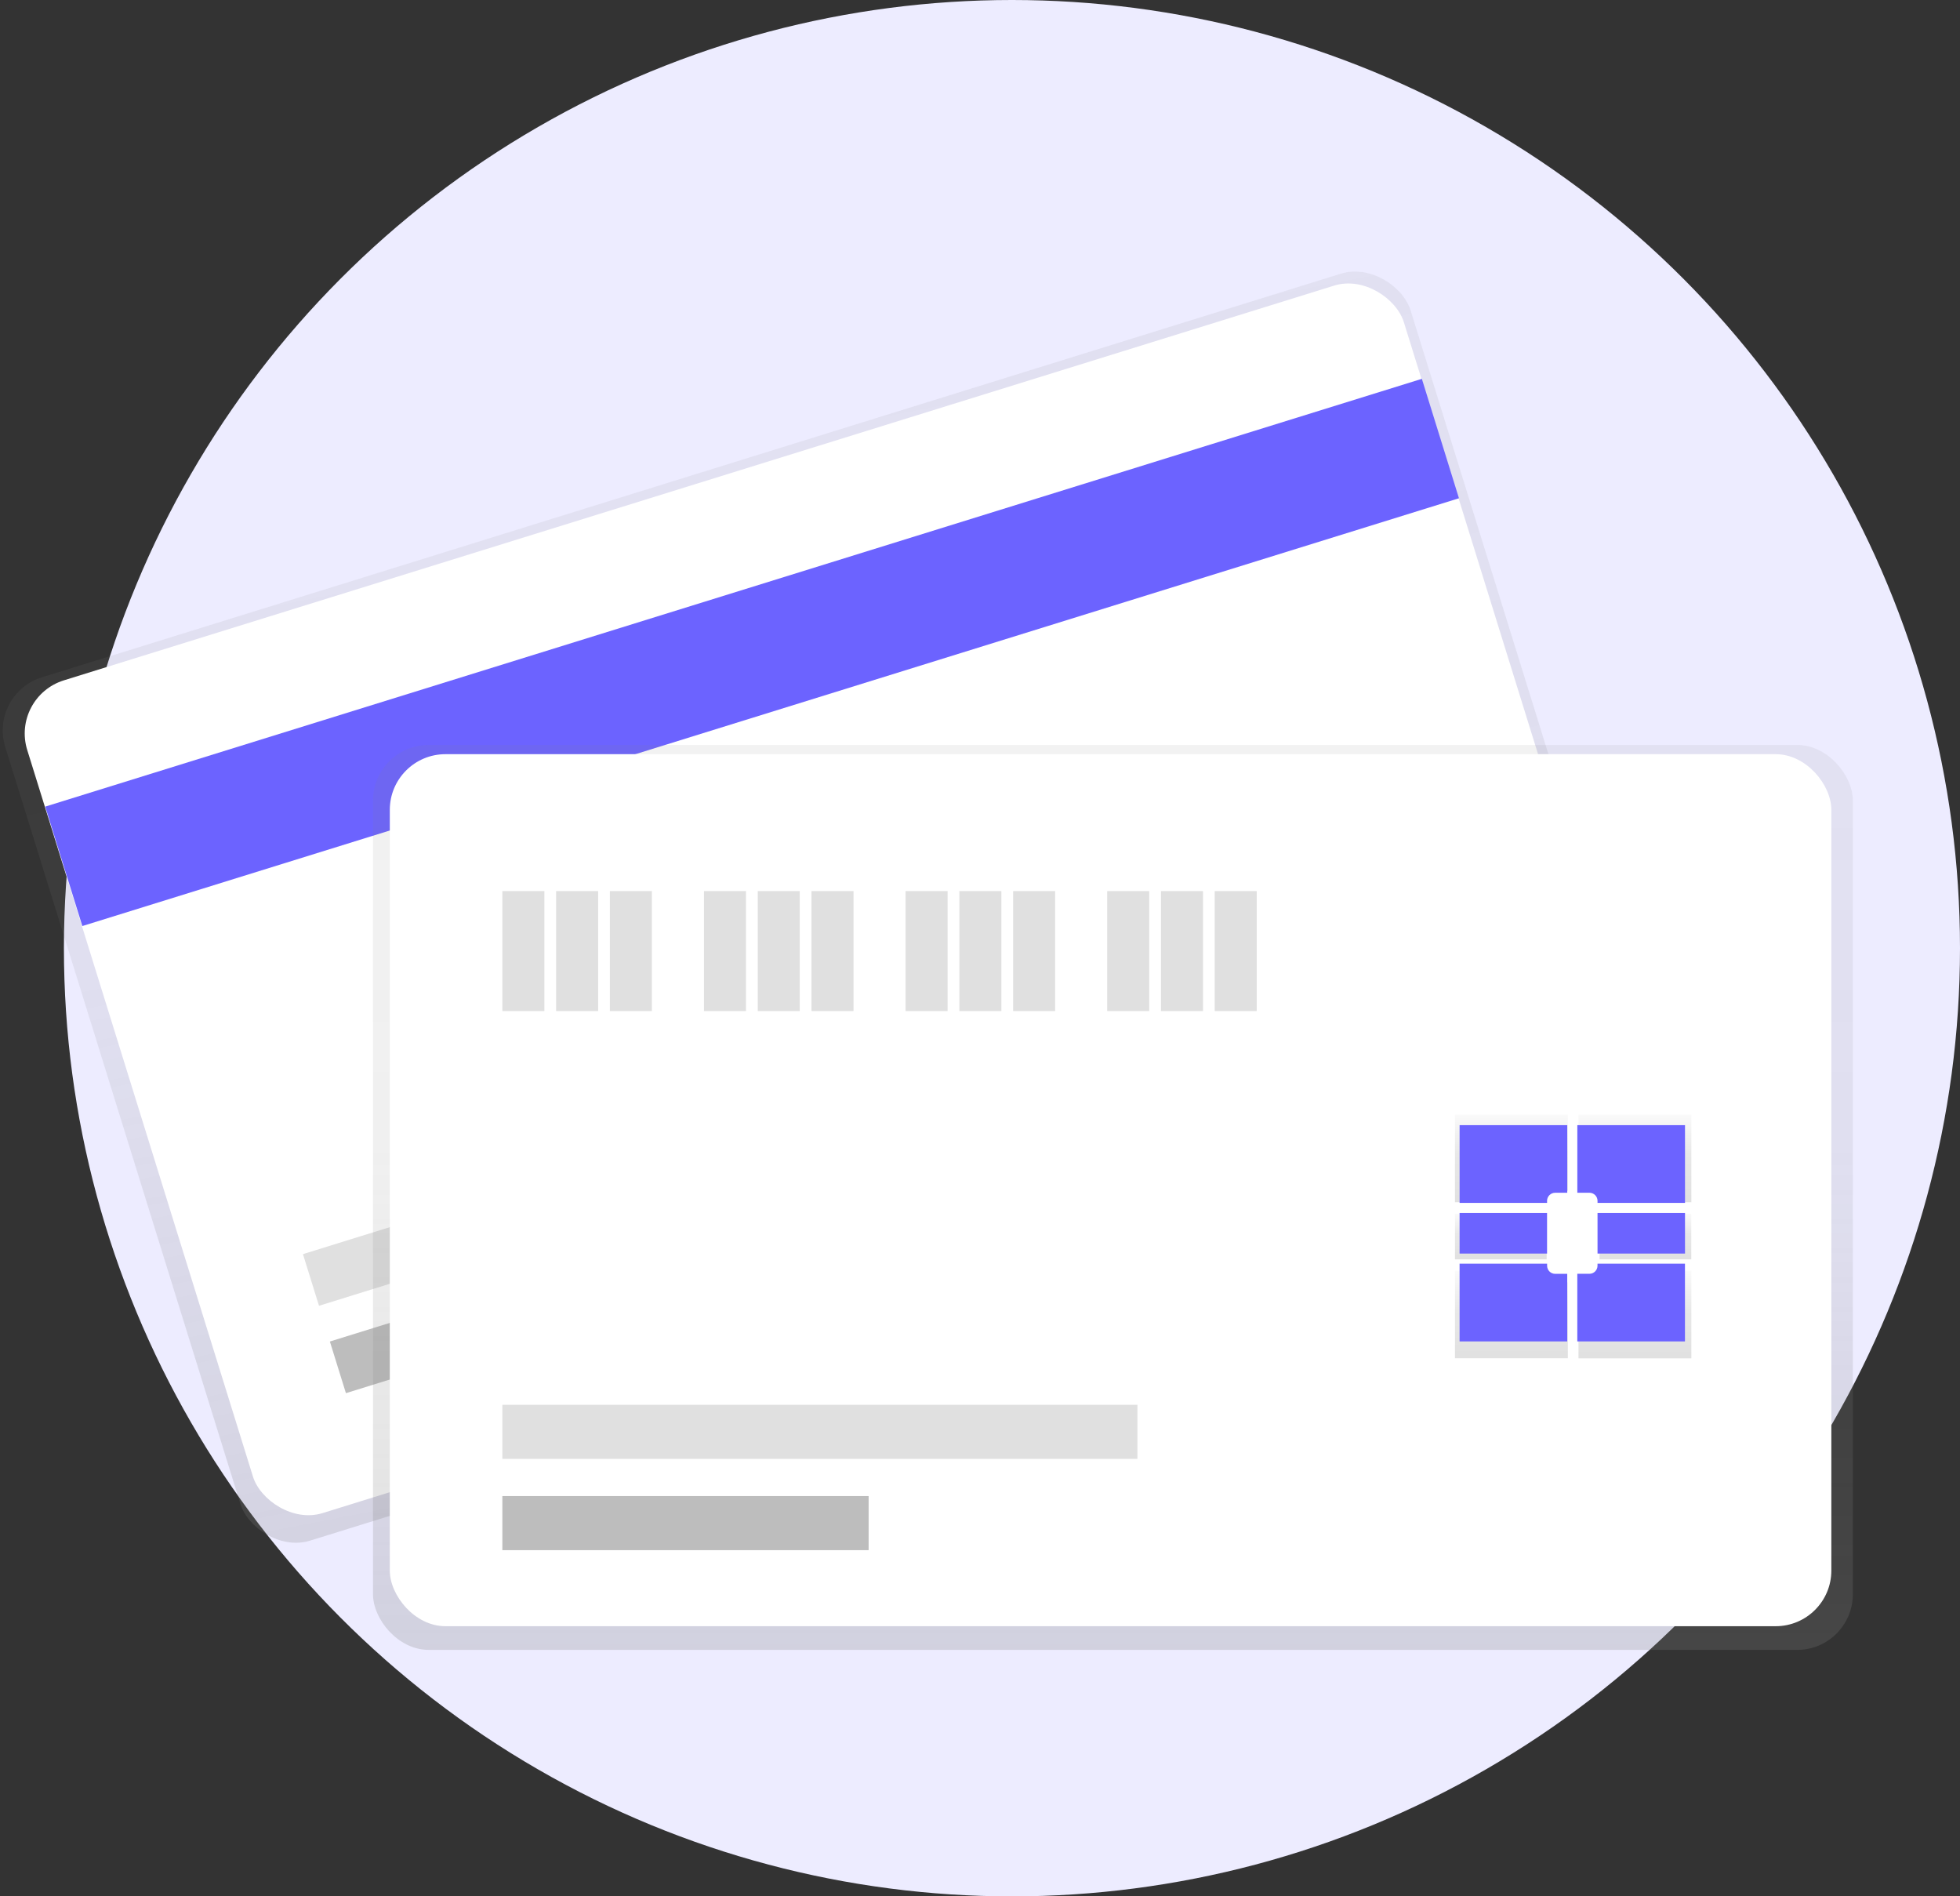 <?xml version="1.0" encoding="UTF-8"?>
<svg width="184px" height="178px" viewBox="0 0 184 178" version="1.1" xmlns="http://www.w3.org/2000/svg" xmlns:xlink="http://www.w3.org/1999/xlink">
    <rect x="0" y="0" width="184" height="178" fill="#333333" stroke="none"/>
    <!-- Generator: Sketch 51.2 (57519) - http://www.bohemiancoding.com/sketch -->
    <title>ic_donation</title>
    <desc>Created with Sketch.</desc>
    <defs>
        <linearGradient x1="37.284%" y1="117.947%" x2="62.326%" y2="-17.361%" id="linearGradient-1">
            <stop stop-color="#808080" stop-opacity="0.25" offset="0%"></stop>
            <stop stop-color="#808080" stop-opacity="0.12" offset="54%"></stop>
            <stop stop-color="#808080" stop-opacity="0.1" offset="100%"></stop>
        </linearGradient>
        <linearGradient x1="49.999%" y1="100%" x2="49.999%" y2="0%" id="linearGradient-2">
            <stop stop-color="#808080" stop-opacity="0.25" offset="0%"></stop>
            <stop stop-color="#808080" stop-opacity="0.12" offset="54%"></stop>
            <stop stop-color="#808080" stop-opacity="0.1" offset="100%"></stop>
        </linearGradient>
        <linearGradient x1="49.991%" y1="100%" x2="49.991%" y2="0%" id="linearGradient-3">
            <stop stop-color="#000000" stop-opacity="0.12" offset="0%"></stop>
            <stop stop-color="#000000" stop-opacity="0.09" offset="55%"></stop>
            <stop stop-color="#000000" stop-opacity="0.02" offset="100%"></stop>
        </linearGradient>
        <linearGradient x1="49.982%" y1="100.093%" x2="49.982%" y2="0.07%" id="linearGradient-4">
            <stop stop-color="#000000" stop-opacity="0.12" offset="0%"></stop>
            <stop stop-color="#000000" stop-opacity="0.09" offset="55%"></stop>
            <stop stop-color="#000000" stop-opacity="0.02" offset="100%"></stop>
        </linearGradient>
        <linearGradient x1="50%" y1="100%" x2="50%" y2="0%" id="linearGradient-5">
            <stop stop-color="#000000" stop-opacity="0.12" offset="0%"></stop>
            <stop stop-color="#000000" stop-opacity="0.09" offset="55%"></stop>
            <stop stop-color="#000000" stop-opacity="0.02" offset="100%"></stop>
        </linearGradient>
        <linearGradient x1="49.928%" y1="100%" x2="49.928%" y2="0.07%" id="linearGradient-6">
            <stop stop-color="#000000" stop-opacity="0.12" offset="0%"></stop>
            <stop stop-color="#000000" stop-opacity="0.09" offset="55%"></stop>
            <stop stop-color="#000000" stop-opacity="0.02" offset="100%"></stop>
        </linearGradient>
        <linearGradient x1="49.928%" y1="100%" x2="49.928%" y2="0%" id="linearGradient-7">
            <stop stop-color="#000000" stop-opacity="0.12" offset="0%"></stop>
            <stop stop-color="#000000" stop-opacity="0.09" offset="55%"></stop>
            <stop stop-color="#000000" stop-opacity="0.02" offset="100%"></stop>
        </linearGradient>
        <linearGradient x1="50.022%" y1="100%" x2="50.022%" y2="0%" id="linearGradient-8">
            <stop stop-color="#000000" stop-opacity="0.12" offset="0%"></stop>
            <stop stop-color="#000000" stop-opacity="0.09" offset="55%"></stop>
            <stop stop-color="#000000" stop-opacity="0.02" offset="100%"></stop>
        </linearGradient>
    </defs>
    <g id="Page-1" stroke="none" stroke-width="1" fill="none" fill-rule="evenodd">
        <g id="Desktop-Copy-6" transform="translate(-72, -1047)" fill-rule="nonzero">
            <g id="Group-21" transform="translate(70, 1007)">
                <g id="Group-4" transform="translate(0, 40)">
                    <g id="ic_donation">
                        <circle id="Oval-2" fill="#EDECFF" cx="97" cy="89" r="89"></circle>
                        <g id="undraw_credit_card_df1m" transform="translate(0, 24)">
                            <rect id="Rectangle-path" fill="url(#linearGradient-1)" transform="translate(79.495, 61.149) rotate(-17.26) translate(-79.495, -61.149) " x="10.422" y="18.722" width="138.146" height="84.854" rx="5.225"></rect>
                            <rect id="Rectangle-path" fill="#FFFFFF" transform="translate(79.767, 60.416) rotate(-17.26) translate(-79.767, -60.416) " x="12.103" y="19.49" width="135.328" height="81.851" rx="5.225"></rect>
                            <rect id="Rectangle-path" fill="#6C63FF" transform="translate(72.605, 37.239) rotate(-17.26) translate(-72.605, -37.239) " x="4.941" y="31.37" width="135.328" height="11.739"></rect>
                            <rect id="Rectangle-path" fill="#BDBDBD" transform="translate(50.139, 99.242) rotate(-17.26) translate(-50.139, -99.242) " x="32.947" y="96.704" width="34.384" height="5.076"></rect>
                            <rect id="Rectangle-path" fill="#E0E0E0" transform="translate(59.661, 87.296) rotate(-17.26) translate(-59.661, -87.296) " x="29.851" y="84.758" width="59.619" height="5.076"></rect>
                            <rect id="Rectangle-path" fill="url(#linearGradient-2)" x="37.016" y="45.924" width="138.925" height="84.938" rx="5.225"></rect>
                            <rect id="Rectangle-path" fill="#FFFFFF" x="38.594" y="46.79" width="135.328" height="81.851" rx="5.225"></rect>
                            <rect id="Rectangle-path" fill="#E0E0E0" x="49.16" y="59.638" width="3.944" height="11.262"></rect>
                            <rect id="Rectangle-path" fill="#E0E0E0" x="54.207" y="59.638" width="3.944" height="11.262"></rect>
                            <rect id="Rectangle-path" fill="#E0E0E0" x="59.254" y="59.638" width="3.944" height="11.262"></rect>
                            <rect id="Rectangle-path" fill="#E0E0E0" x="68.088" y="59.638" width="3.944" height="11.262"></rect>
                            <rect id="Rectangle-path" fill="#E0E0E0" x="73.135" y="59.638" width="3.944" height="11.262"></rect>
                            <rect id="Rectangle-path" fill="#E0E0E0" x="78.182" y="59.638" width="3.944" height="11.262"></rect>
                            <rect id="Rectangle-path" fill="#E0E0E0" x="87.014" y="59.638" width="3.944" height="11.262"></rect>
                            <rect id="Rectangle-path" fill="#E0E0E0" x="92.063" y="59.638" width="3.944" height="11.262"></rect>
                            <rect id="Rectangle-path" fill="#E0E0E0" x="97.11" y="59.638" width="3.944" height="11.262"></rect>
                            <rect id="Rectangle-path" fill="#E0E0E0" x="105.941" y="59.638" width="3.944" height="11.262"></rect>
                            <rect id="Rectangle-path" fill="#E0E0E0" x="110.988" y="59.638" width="3.944" height="11.262"></rect>
                            <rect id="Rectangle-path" fill="#E0E0E0" x="116.035" y="59.638" width="3.944" height="11.262"></rect>
                            <rect id="Rectangle-path" fill="#BDBDBD" x="49.16" y="116.426" width="34.384" height="5.076"></rect>
                            <rect id="Rectangle-path" fill="#E0E0E0" x="49.16" y="107.86" width="59.619" height="5.076"></rect>
                            <path d="M147.198,88.64 C147.182,88.179 147.54,87.792 147.998,87.776 L149.185,87.776 L149.185,80.629 L138.588,80.629 L138.588,88.847 L147.196,88.847 L147.198,88.64 Z" id="Shape" fill="url(#linearGradient-3)"></path>
                            <path d="M147.998,96.353 C147.54,96.336 147.182,95.95 147.198,95.489 L147.198,95.273 L138.59,95.273 L138.59,103.492 L149.185,103.492 L149.185,96.353 L147.998,96.353 Z" id="Shape" fill="url(#linearGradient-4)"></path>
                            <rect id="Rectangle-path" fill="url(#linearGradient-5)" x="138.59" y="89.919" width="8.608" height="4.288"></rect>
                            <path d="M152.164,95.489 C152.18,95.95 151.822,96.336 151.363,96.353 L150.184,96.353 L150.184,103.5 L160.779,103.5 L160.779,95.273 L152.171,95.273 L152.164,95.489 Z" id="Shape" fill="url(#linearGradient-6)"></path>
                            <path d="M150.184,80.629 L150.184,87.776 L151.371,87.776 C151.829,87.792 152.187,88.179 152.171,88.64 L152.171,88.847 L160.779,88.847 L160.779,80.629 L150.184,80.629 Z" id="Shape" fill="url(#linearGradient-7)"></path>
                            <rect id="Rectangle-path" fill="url(#linearGradient-8)" x="152.164" y="89.919" width="8.608" height="4.288"></rect>
                            <path d="M147.234,88.72 C147.234,88.298 147.574,87.957 147.992,87.957 L149.13,87.957 L149.13,81.609 L139.024,81.609 L139.024,88.905 L147.236,88.905 L147.234,88.72 Z" id="Shape" fill="#6C63FF"></path>
                            <path d="M147.996,95.567 C147.577,95.567 147.238,95.226 147.238,94.804 L147.238,94.614 L139.022,94.614 L139.022,101.911 L149.128,101.911 L149.128,95.567 L147.996,95.567 Z" id="Shape" fill="#6C63FF"></path>
                            <rect id="Rectangle-path" fill="#6C63FF" x="139.022" y="89.856" width="8.212" height="3.808"></rect>
                            <path d="M151.97,94.801 C151.97,95.222 151.631,95.563 151.212,95.563 L150.074,95.563 L150.074,101.909 L160.18,101.909 L160.18,94.616 L151.97,94.616 L151.97,94.801 Z" id="Shape" fill="#6C63FF"></path>
                            <path d="M150.076,81.609 L150.076,87.955 L151.214,87.955 C151.633,87.955 151.972,88.296 151.972,88.718 L151.972,88.908 L160.184,88.908 L160.184,81.609 L150.076,81.609 Z" id="Shape" fill="#6C63FF"></path>
                            <rect id="Rectangle-path" fill="#6C63FF" x="151.972" y="89.856" width="8.212" height="3.808"></rect>
                        </g>
                    </g>
                </g>
            </g>
        </g>
    </g>
</svg>